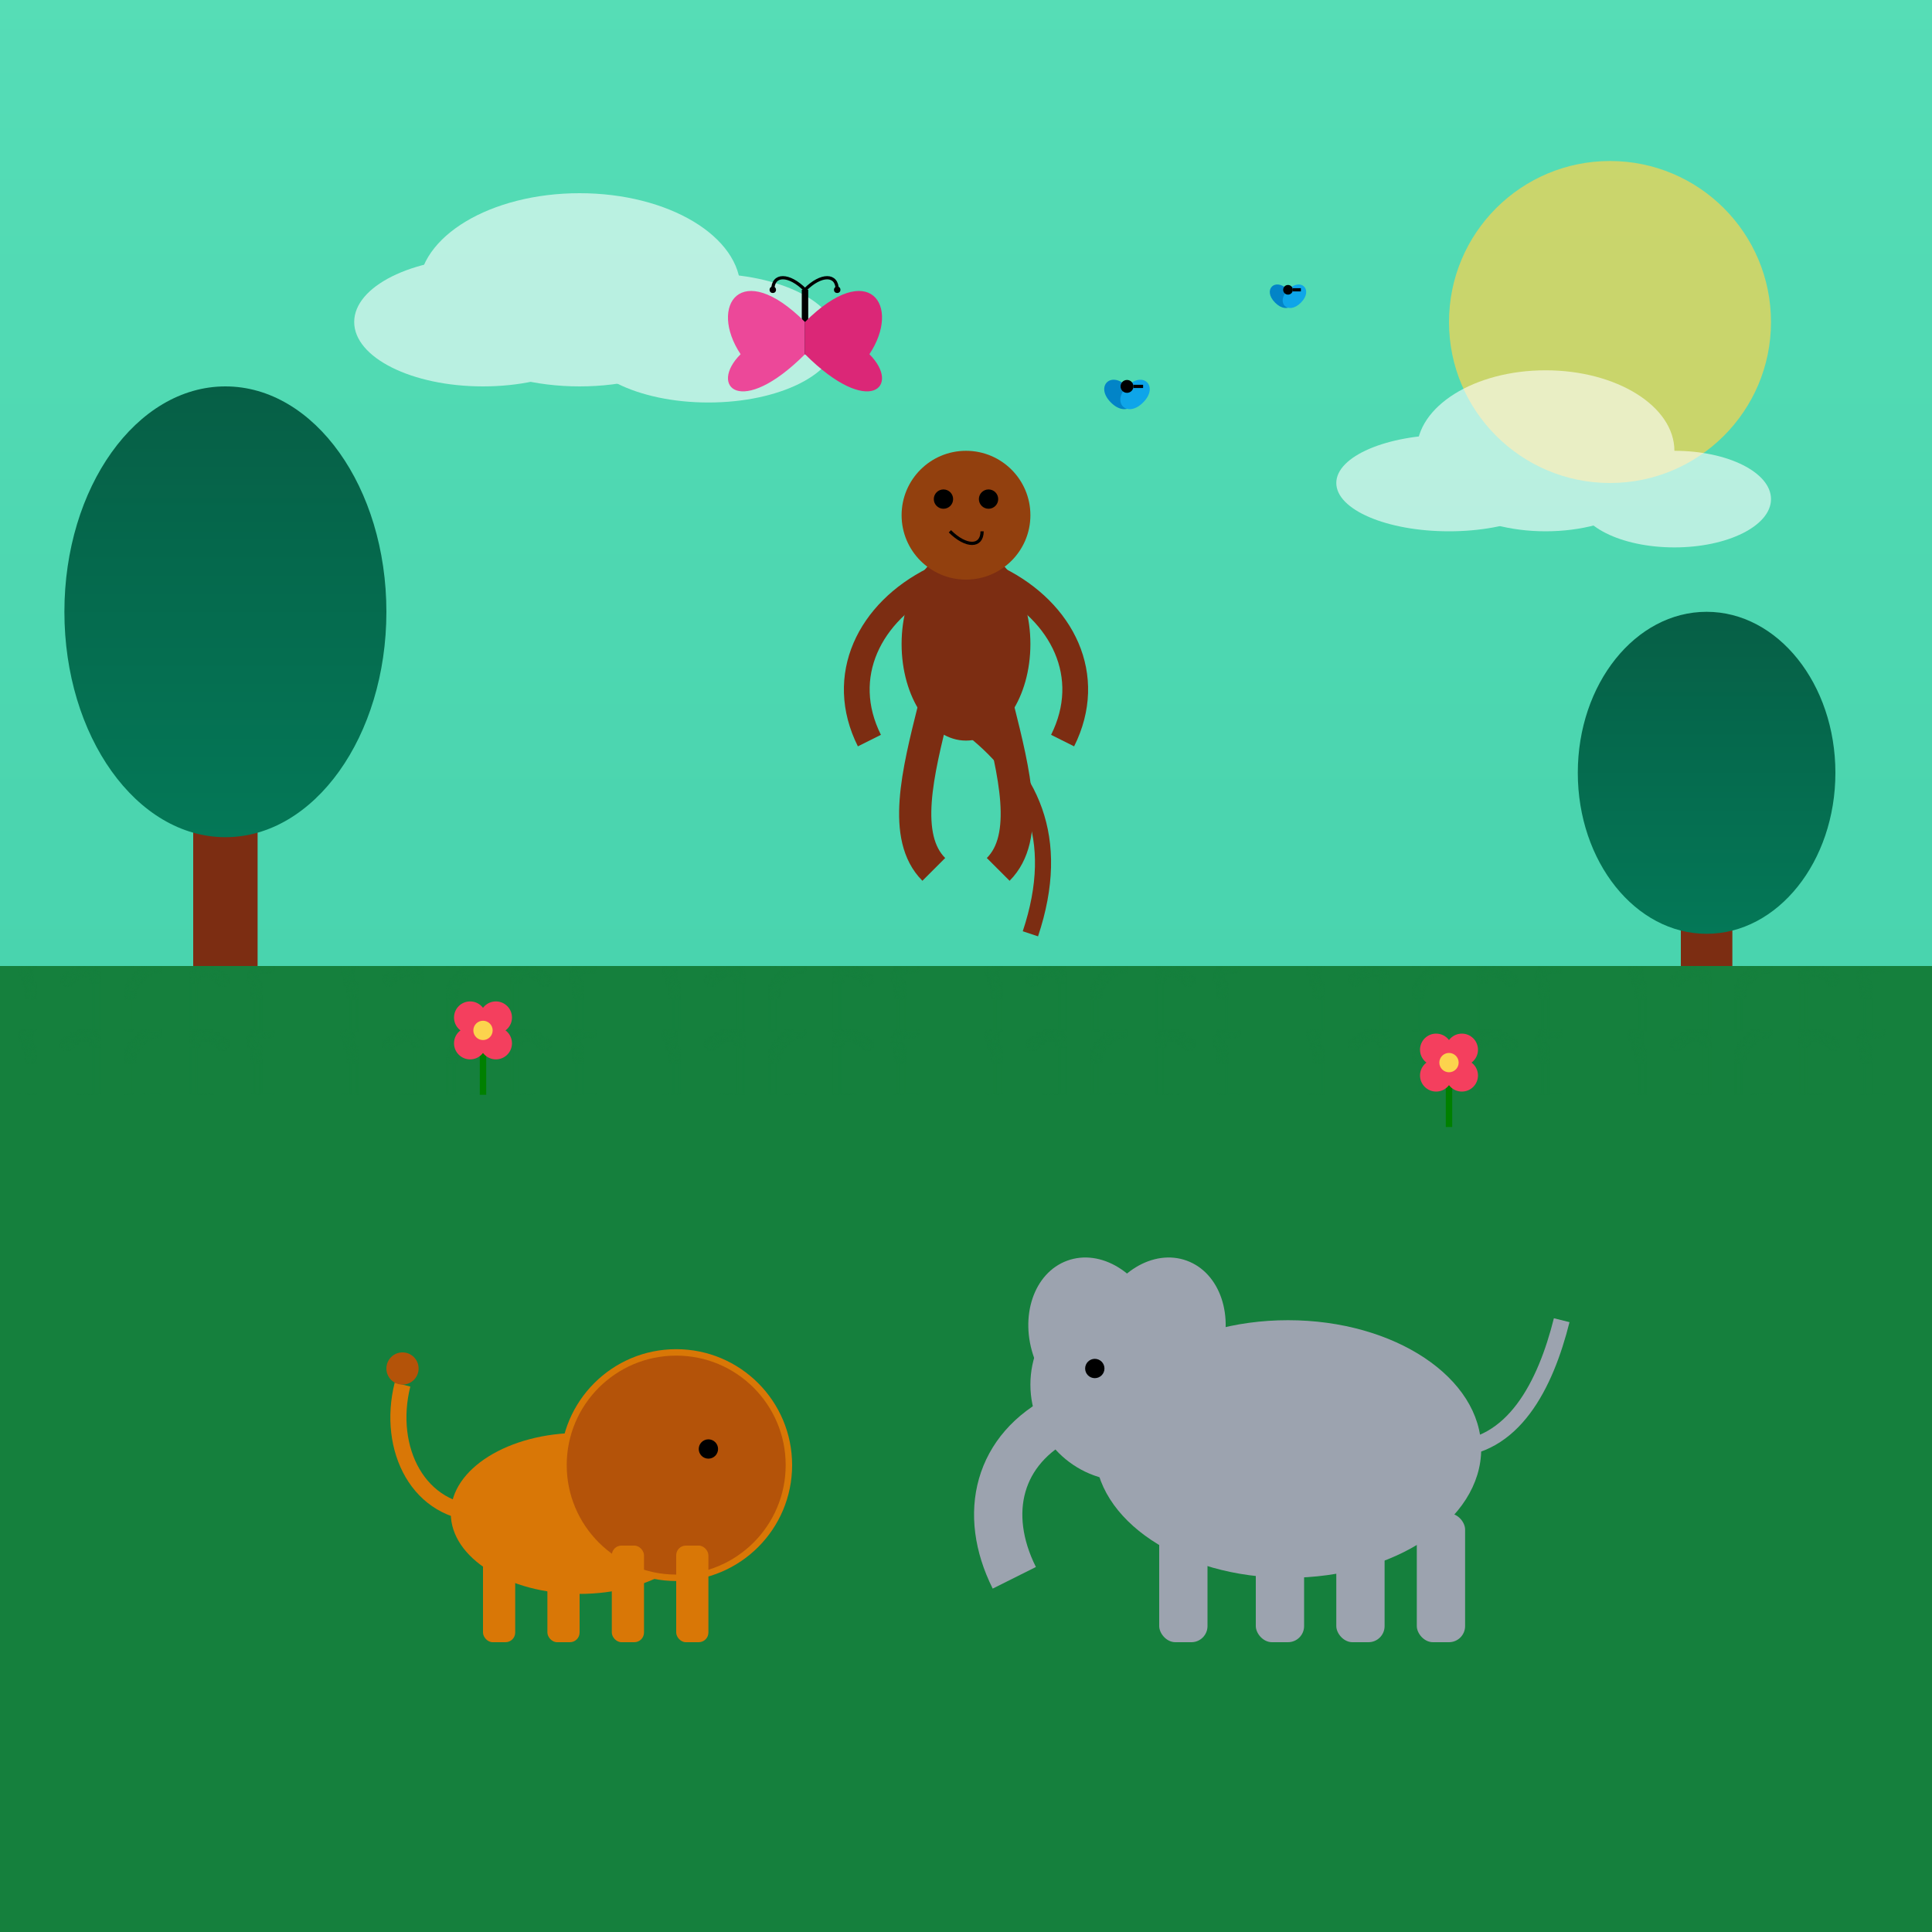 <svg width="600" height="600" viewBox="0 0 600 600" xmlns="http://www.w3.org/2000/svg">
  <defs>
    <!-- Background gradient -->
    <linearGradient id="bg-gradient-animal" x1="0%" y1="0%" x2="0%" y2="100%">
      <stop offset="0%" stop-color="#34d399" />
      <stop offset="100%" stop-color="#10b981" />
    </linearGradient>
    
    <!-- Tree gradient -->
    <linearGradient id="tree-gradient-animal" x1="0%" y1="0%" x2="0%" y2="100%">
      <stop offset="0%" stop-color="#065f46" />
      <stop offset="100%" stop-color="#047857" />
    </linearGradient>
    
    <!-- Grass pattern -->
    <pattern id="grass-pattern" width="100" height="20" patternUnits="userSpaceOnUse">
      <path d="M 10,20 L 10,10 C 10,5 5,0 10,0" stroke="#15803d" fill="none" stroke-width="2" />
      <path d="M 30,20 L 30,5 C 30,0 25,0 20,5" stroke="#15803d" fill="none" stroke-width="2" />
      <path d="M 40,20 L 40,10 C 40,5 45,0 50,0" stroke="#15803d" fill="none" stroke-width="2" />
      <path d="M 60,20 L 60,5 C 60,0 65,0 70,5" stroke="#15803d" fill="none" stroke-width="2" />
      <path d="M 80,20 L 80,10 C 80,5 75,0 85,0" stroke="#15803d" fill="none" stroke-width="2" />
    </pattern>
  </defs>
  
  <!-- Background -->
  <rect width="600" height="600" fill="url(#bg-gradient-animal)" />
  
  <!-- Sky -->
  <rect width="600" height="300" fill="#a5f3fc" opacity="0.3" />
  
  <!-- Sun -->
  <circle cx="500" cy="100" r="50" fill="#fcd34d" opacity="0.7" />
  
  <!-- Clouds -->
  <g fill="white" opacity="0.6">
    <ellipse cx="150" cy="100" rx="40" ry="20" />
    <ellipse cx="180" cy="90" rx="50" ry="30" />
    <ellipse cx="220" cy="105" rx="40" ry="20" />
    
    <ellipse cx="450" cy="150" rx="35" ry="15" />
    <ellipse cx="480" cy="140" rx="40" ry="25" />
    <ellipse cx="520" cy="155" rx="30" ry="15" />
  </g>
  
  <!-- Trees -->
  <g transform="translate(70, 250)">
    <rect x="-10" y="0" width="20" height="80" fill="#7c2d12" />
    <ellipse cx="0" cy="-60" rx="50" ry="70" fill="url(#tree-gradient-animal)" />
  </g>
  
  <g transform="translate(530, 280)">
    <rect x="-8" y="0" width="16" height="60" fill="#7c2d12" />
    <ellipse cx="0" cy="-40" rx="40" ry="50" fill="url(#tree-gradient-animal)" />
  </g>
  
  <!-- Ground -->
  <rect x="0" y="300" width="600" height="300" fill="#15803d" />
  <rect x="0" y="300" width="600" height="40" fill="url(#grass-pattern)" />
  
  <!-- Animals -->
  
  <!-- Elephant -->
  <g transform="translate(400, 450)">
    <!-- Body -->
    <ellipse cx="0" cy="0" rx="60" ry="40" fill="#9ca3af" />
    
    <!-- Head -->
    <circle cx="-50" cy="-20" r="30" fill="#9ca3af" />
    
    <!-- Trunk -->
    <path d="M -70,-10 C -90,0 -95,20 -85,40" stroke="#9ca3af" stroke-width="15" fill="none" />
    
    <!-- Ears -->
    <ellipse cx="-60" cy="-35" rx="20" ry="25" fill="#9ca3af" transform="rotate(-20, -60, -35)" />
    <ellipse cx="-40" cy="-35" rx="20" ry="25" fill="#9ca3af" transform="rotate(20, -40, -35)" />
    
    <!-- Legs -->
    <rect x="-40" y="20" width="15" height="40" fill="#9ca3af" rx="5" />
    <rect x="-10" y="20" width="15" height="40" fill="#9ca3af" rx="5" />
    <rect x="15" y="20" width="15" height="40" fill="#9ca3af" rx="5" />
    <rect x="40" y="20" width="15" height="40" fill="#9ca3af" rx="5" />
    
    <!-- Eyes -->
    <circle cx="-60" cy="-25" r="3" fill="black" />
    
    <!-- Tail -->
    <path d="M 50,0 C 70,0 80,-20 85,-40" stroke="#9ca3af" stroke-width="5" fill="none" />
  </g>
  
  <!-- Lion -->
  <g transform="translate(180, 470)">
    <!-- Body -->
    <ellipse cx="0" cy="0" rx="40" ry="25" fill="#d97706" />
    
    <!-- Head -->
    <circle cx="30" cy="-15" r="25" fill="#d97706" />
    
    <!-- Mane -->
    <circle cx="30" cy="-15" r="35" fill="#b45309" stroke="#d97706" stroke-width="2" />
    
    <!-- Legs -->
    <rect x="-30" y="10" width="10" height="30" fill="#d97706" rx="3" />
    <rect x="-10" y="10" width="10" height="30" fill="#d97706" rx="3" />
    <rect x="10" y="10" width="10" height="30" fill="#d97706" rx="3" />
    <rect x="30" y="10" width="10" height="30" fill="#d97706" rx="3" />
    
    <!-- Eyes -->
    <circle cx="40" cy="-20" r="3" fill="black" />
    
    <!-- Nose -->
    <circle cx="50" cy="-10" r="5" fill="#b45309" />
    
    <!-- Tail -->
    <path d="M -30,0 C -50,0 -60,-20 -55,-40" stroke="#d97706" stroke-width="5" fill="none" />
    <circle cx="-55" cy="-45" r="5" fill="#b45309" />
  </g>
  
  <!-- Monkey -->
  <g transform="translate(300, 200)">
    <!-- Body -->
    <ellipse cx="0" cy="0" rx="20" ry="30" fill="#7c2d12" />
    
    <!-- Head -->
    <circle cx="0" cy="-40" r="20" fill="#92400e" />
    
    <!-- Arms -->
    <path d="M -10,-20 C -30,-10 -40,10 -30,30" stroke="#7c2d12" stroke-width="8" fill="none" />
    <path d="M 10,-20 C 30,-10 40,10 30,30" stroke="#7c2d12" stroke-width="8" fill="none" />
    
    <!-- Legs -->
    <path d="M -10,20 C -15,40 -20,60 -10,70" stroke="#7c2d12" stroke-width="10" fill="none" />
    <path d="M 10,20 C 15,40 20,60 10,70" stroke="#7c2d12" stroke-width="10" fill="none" />
    
    <!-- Tail -->
    <path d="M 0,25 C 20,40 30,60 20,90" stroke="#7c2d12" stroke-width="5" fill="none" />
    
    <!-- Face -->
    <circle cx="-7" cy="-45" r="3" fill="black" />
    <circle cx="7" cy="-45" r="3" fill="black" />
    <ellipse cx="0" cy="-35" rx="8" ry="5" fill="#92400e" />
    <path d="M -5,-35 C 0,-30 5,-30 5,-35" fill="none" stroke="black" stroke-width="1" />
  </g>
  
  <!-- Butterfly -->
  <g transform="translate(250, 100)">
    <!-- Body -->
    <line x1="0" y1="-10" x2="0" y2="10" stroke="black" stroke-width="2" />
    
    <!-- Wings -->
    <path d="M 0,0 C -20,-20 -30,-5 -20,10 C -30,20 -20,30 0,10" fill="#ec4899" />
    <path d="M 0,0 C 20,-20 30,-5 20,10 C 30,20 20,30 0,10" fill="#db2777" />
    
    <!-- Antennae -->
    <path d="M 0,-10 C -5,-15 -10,-15 -10,-10" fill="none" stroke="black" stroke-width="1" />
    <path d="M 0,-10 C 5,-15 10,-15 10,-10" fill="none" stroke="black" stroke-width="1" />
    <circle cx="-10" cy="-10" r="1" fill="black" />
    <circle cx="10" cy="-10" r="1" fill="black" />
  </g>
  
  <!-- Flowers -->
  <g transform="translate(150, 320)">
    <line x1="0" y1="0" x2="0" y2="20" stroke="green" stroke-width="2" />
    <circle cx="0" cy="0" r="5" fill="#f43f5e" />
    <circle cx="-4" cy="-4" r="5" fill="#f43f5e" />
    <circle cx="4" cy="-4" r="5" fill="#f43f5e" />
    <circle cx="-4" cy="4" r="5" fill="#f43f5e" />
    <circle cx="4" cy="4" r="5" fill="#f43f5e" />
    <circle cx="0" cy="0" r="3" fill="#fcd34d" />
  </g>
  
  <g transform="translate(450, 330)">
    <line x1="0" y1="0" x2="0" y2="20" stroke="green" stroke-width="2" />
    <circle cx="0" cy="0" r="5" fill="#f43f5e" />
    <circle cx="-4" cy="-4" r="5" fill="#f43f5e" />
    <circle cx="4" cy="-4" r="5" fill="#f43f5e" />
    <circle cx="-4" cy="4" r="5" fill="#f43f5e" />
    <circle cx="4" cy="4" r="5" fill="#f43f5e" />
    <circle cx="0" cy="0" r="3" fill="#fcd34d" />
  </g>
  
  <!-- Birds -->
  <g transform="translate(350, 120)">
    <path d="M 0,0 C -5,-5 -10,0 -5,5 C 0,10 5,5 0,0 Z" fill="#0284c7" />
    <path d="M 0,0 C 5,-5 10,0 5,5 C 0,10 -5,5 0,0 Z" fill="#0ea5e9" />
    <circle cx="0" cy="0" r="2" fill="black" />
    <path d="M 2,0 L 5,0" stroke="black" stroke-width="1" />
  </g>
  
  <g transform="translate(400, 90)">
    <path d="M 0,0 C -4,-4 -8,0 -4,4 C 0,8 4,4 0,0 Z" fill="#0284c7" />
    <path d="M 0,0 C 4,-4 8,0 4,4 C 0,8 -4,4 0,0 Z" fill="#0ea5e9" />
    <circle cx="0" cy="0" r="1.5" fill="black" />
    <path d="M 1.5,0 L 4,0" stroke="black" stroke-width="1" />
  </g>
</svg>
